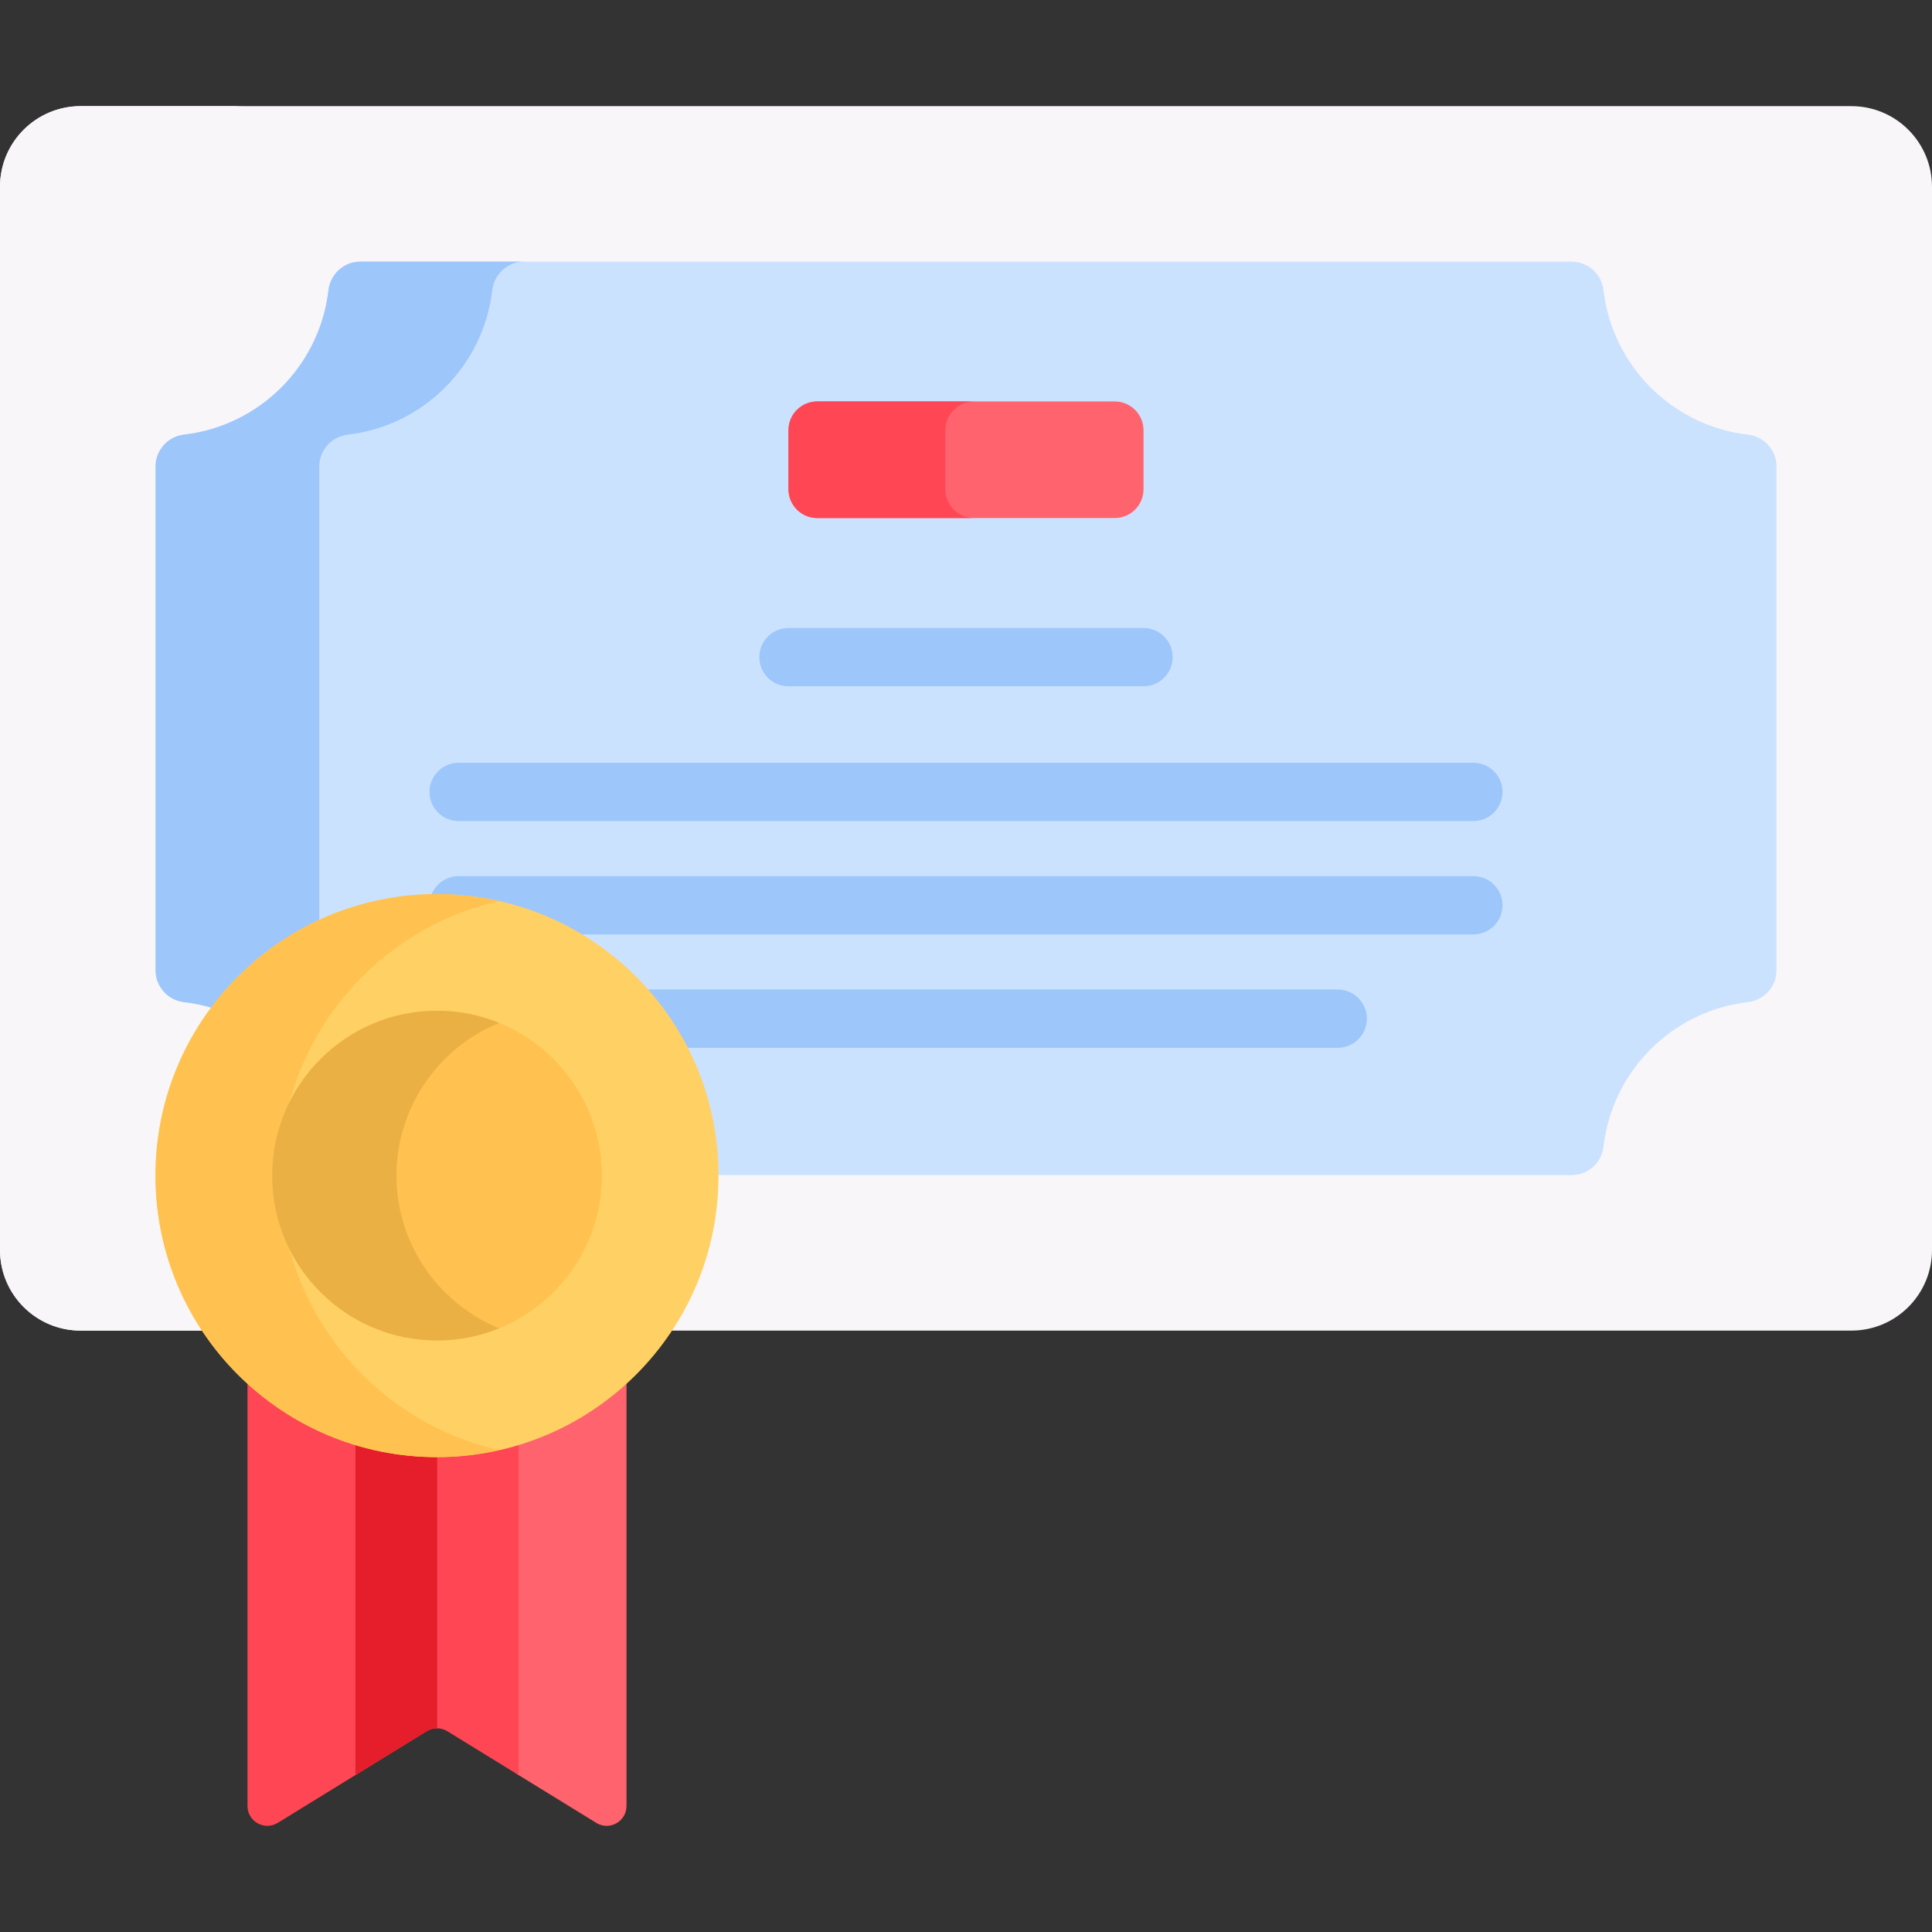 <svg id="Layer_1" enable-background="new 0 0 512 512" height="512" viewBox="0 0 512 512" width="512" xmlns="http://www.w3.org/2000/svg"><rect x="0" y="0" width="512" height="512" fill="#333333" stroke="none"/><g><path d="m490.63 28.132h-469.26c-11.803 0-21.37 9.568-21.37 21.37v281.75c0 11.802 9.567 21.37 21.37 21.37h469.26c11.802 0 21.37-9.567 21.37-21.37v-281.75c0-11.802-9.567-21.37-21.37-21.37z" fill="#f9f6f9"/><path d="m463.21 115.178c-20.031-2.331-35.924-18.231-38.256-38.256-.502-4.307-4.097-7.583-8.433-7.583h-321.041c-4.337 0-7.932 3.275-8.434 7.583-2.331 20.03-18.23 35.924-38.256 38.256-4.307.502-7.583 4.097-7.583 8.434v133.531c0 4.337 3.275 7.932 7.583 8.434 2.453.286 4.843.778 7.155 1.453l9.644-2.836 116.915 37.773 7.905 9.449h226.111c4.337 0 7.932-3.275 8.434-7.583 2.331-20.031 18.231-35.924 38.256-38.256 4.307-.501 7.583-4.097 7.583-8.433v-133.533c0-4.337-3.275-7.932-7.583-8.433z" fill="#cbe2ff"/><path d="m43.406 331.252v-281.75c0-11.802 9.567-21.37 21.37-21.37h-43.406c-11.803 0-21.37 9.568-21.37 21.37v281.75c0 11.802 9.567 21.37 21.37 21.37h43.406c-11.802 0-21.37-9.568-21.37-21.37z" fill="#f9f6f9"/><g><path d="m92.196 265.576c-4.307-.501-7.583-4.097-7.583-8.433v-133.532c0-4.337 3.275-7.932 7.583-8.434 20.031-2.331 35.924-18.231 38.256-38.256.501-4.307 4.097-7.583 8.433-7.583h-43.405c-4.337 0-7.932 3.275-8.434 7.583-2.331 20.03-18.23 35.924-38.256 38.256-4.307.502-7.583 4.097-7.583 8.434v133.531c0 4.337 3.275 7.932 7.583 8.434 2.453.286 4.843.778 7.155 1.453l9.644-2.836 56.101 18.125c-7.006-9.091-17.509-15.347-29.494-16.742z" fill="#9dc6fb"/></g><path d="m94.859 364.978h-24.988l-4.282 1.735v111.89c0 4.113 4.51 6.633 8.013 4.477l21.257-13.081z" fill="#ff4654"/><path d="m162.93 364.978h-26.169v105.021l21.257 13.081c3.503 2.156 8.013-.365 8.013-4.477v-111.89z" fill="#ff636e"/><path d="m295.41 106.387h-78.82c-4.216 0-7.634 3.418-7.634 7.634v15.636c0 4.216 3.418 7.634 7.634 7.634h78.821c4.216 0 7.634-3.418 7.634-7.634v-15.636c-.001-4.216-3.419-7.634-7.635-7.634z" fill="#ff636e"/><path d="m250.506 129.657v-15.636c0-4.216 3.418-7.634 7.634-7.634h-41.55c-4.216 0-7.634 3.418-7.634 7.634v15.636c0 4.216 3.418 7.634 7.634 7.634h41.55c-4.216 0-7.634-3.418-7.634-7.634z" fill="#ff4654"/><g><path d="m303.045 181.877h-94.089c-4.267 0-7.726-3.459-7.726-7.726s3.459-7.726 7.726-7.726h94.089c4.267 0 7.726 3.459 7.726 7.726s-3.459 7.726-7.726 7.726z" fill="#9dc6fb"/></g><g><path d="m390.459 217.589h-268.918c-4.267 0-7.726-3.459-7.726-7.726 0-4.268 3.459-7.726 7.726-7.726h268.918c4.267 0 7.726 3.459 7.726 7.726s-3.459 7.726-7.726 7.726z" fill="#9dc6fb"/></g><g><path d="m390.459 247.636h-268.918c-4.267 0-7.726-3.459-7.726-7.726 0-4.268 3.459-7.726 7.726-7.726h268.918c4.267 0 7.726 3.459 7.726 7.726 0 4.268-3.459 7.726-7.726 7.726z" fill="#9dc6fb"/></g><g><path d="m354.51 277.684h-191.408c-4.267 0-7.726-3.459-7.726-7.726 0-4.268 3.459-7.726 7.726-7.726h191.408c4.267 0 7.726 3.459 7.726 7.726s-3.459 7.726-7.726 7.726z" fill="#9dc6fb"/></g><path d="m134.515 380.946h-38.503l-1.818 2.01v87.452l18.861-11.606c1.69-1.04 3.821-1.04 5.511 0l18.861 11.606v-87.452z" fill="#ff4654"/><path d="m115.867 380.946h-19.855l-1.818 2.01v87.452l18.861-11.606c.862-.53 1.839-.787 2.813-.776v-77.08z" fill="#e61e2b"/><circle cx="115.81" cy="311.548" fill="#ffd064" r="74.603"/><path d="m74.173 311.547c0-35.535 24.853-65.247 58.12-72.753-5.305-1.197-10.816-1.85-16.483-1.85-41.202 0-74.603 33.401-74.603 74.603s33.401 74.603 74.603 74.603c5.666 0 11.178-.653 16.483-1.85-33.267-7.506-58.12-37.217-58.12-72.753z" fill="#ffc250"/><path d="m115.809 267.85c-24.094 0-43.697 19.603-43.697 43.698 0 24.094 19.603 43.697 43.697 43.697 24.095 0 43.698-19.603 43.698-43.697 0-24.095-19.602-43.698-43.698-43.698z" fill="#ffc250"/><path d="m105.078 311.548c0-18.265 11.268-33.94 27.214-40.46-5.09-2.081-10.653-3.238-16.483-3.238-24.094 0-43.697 19.603-43.697 43.698 0 24.094 19.603 43.697 43.697 43.697 5.83 0 11.393-1.157 16.483-3.238-15.946-6.52-27.214-22.195-27.214-40.459z" fill="#ebb044"/></g></svg>